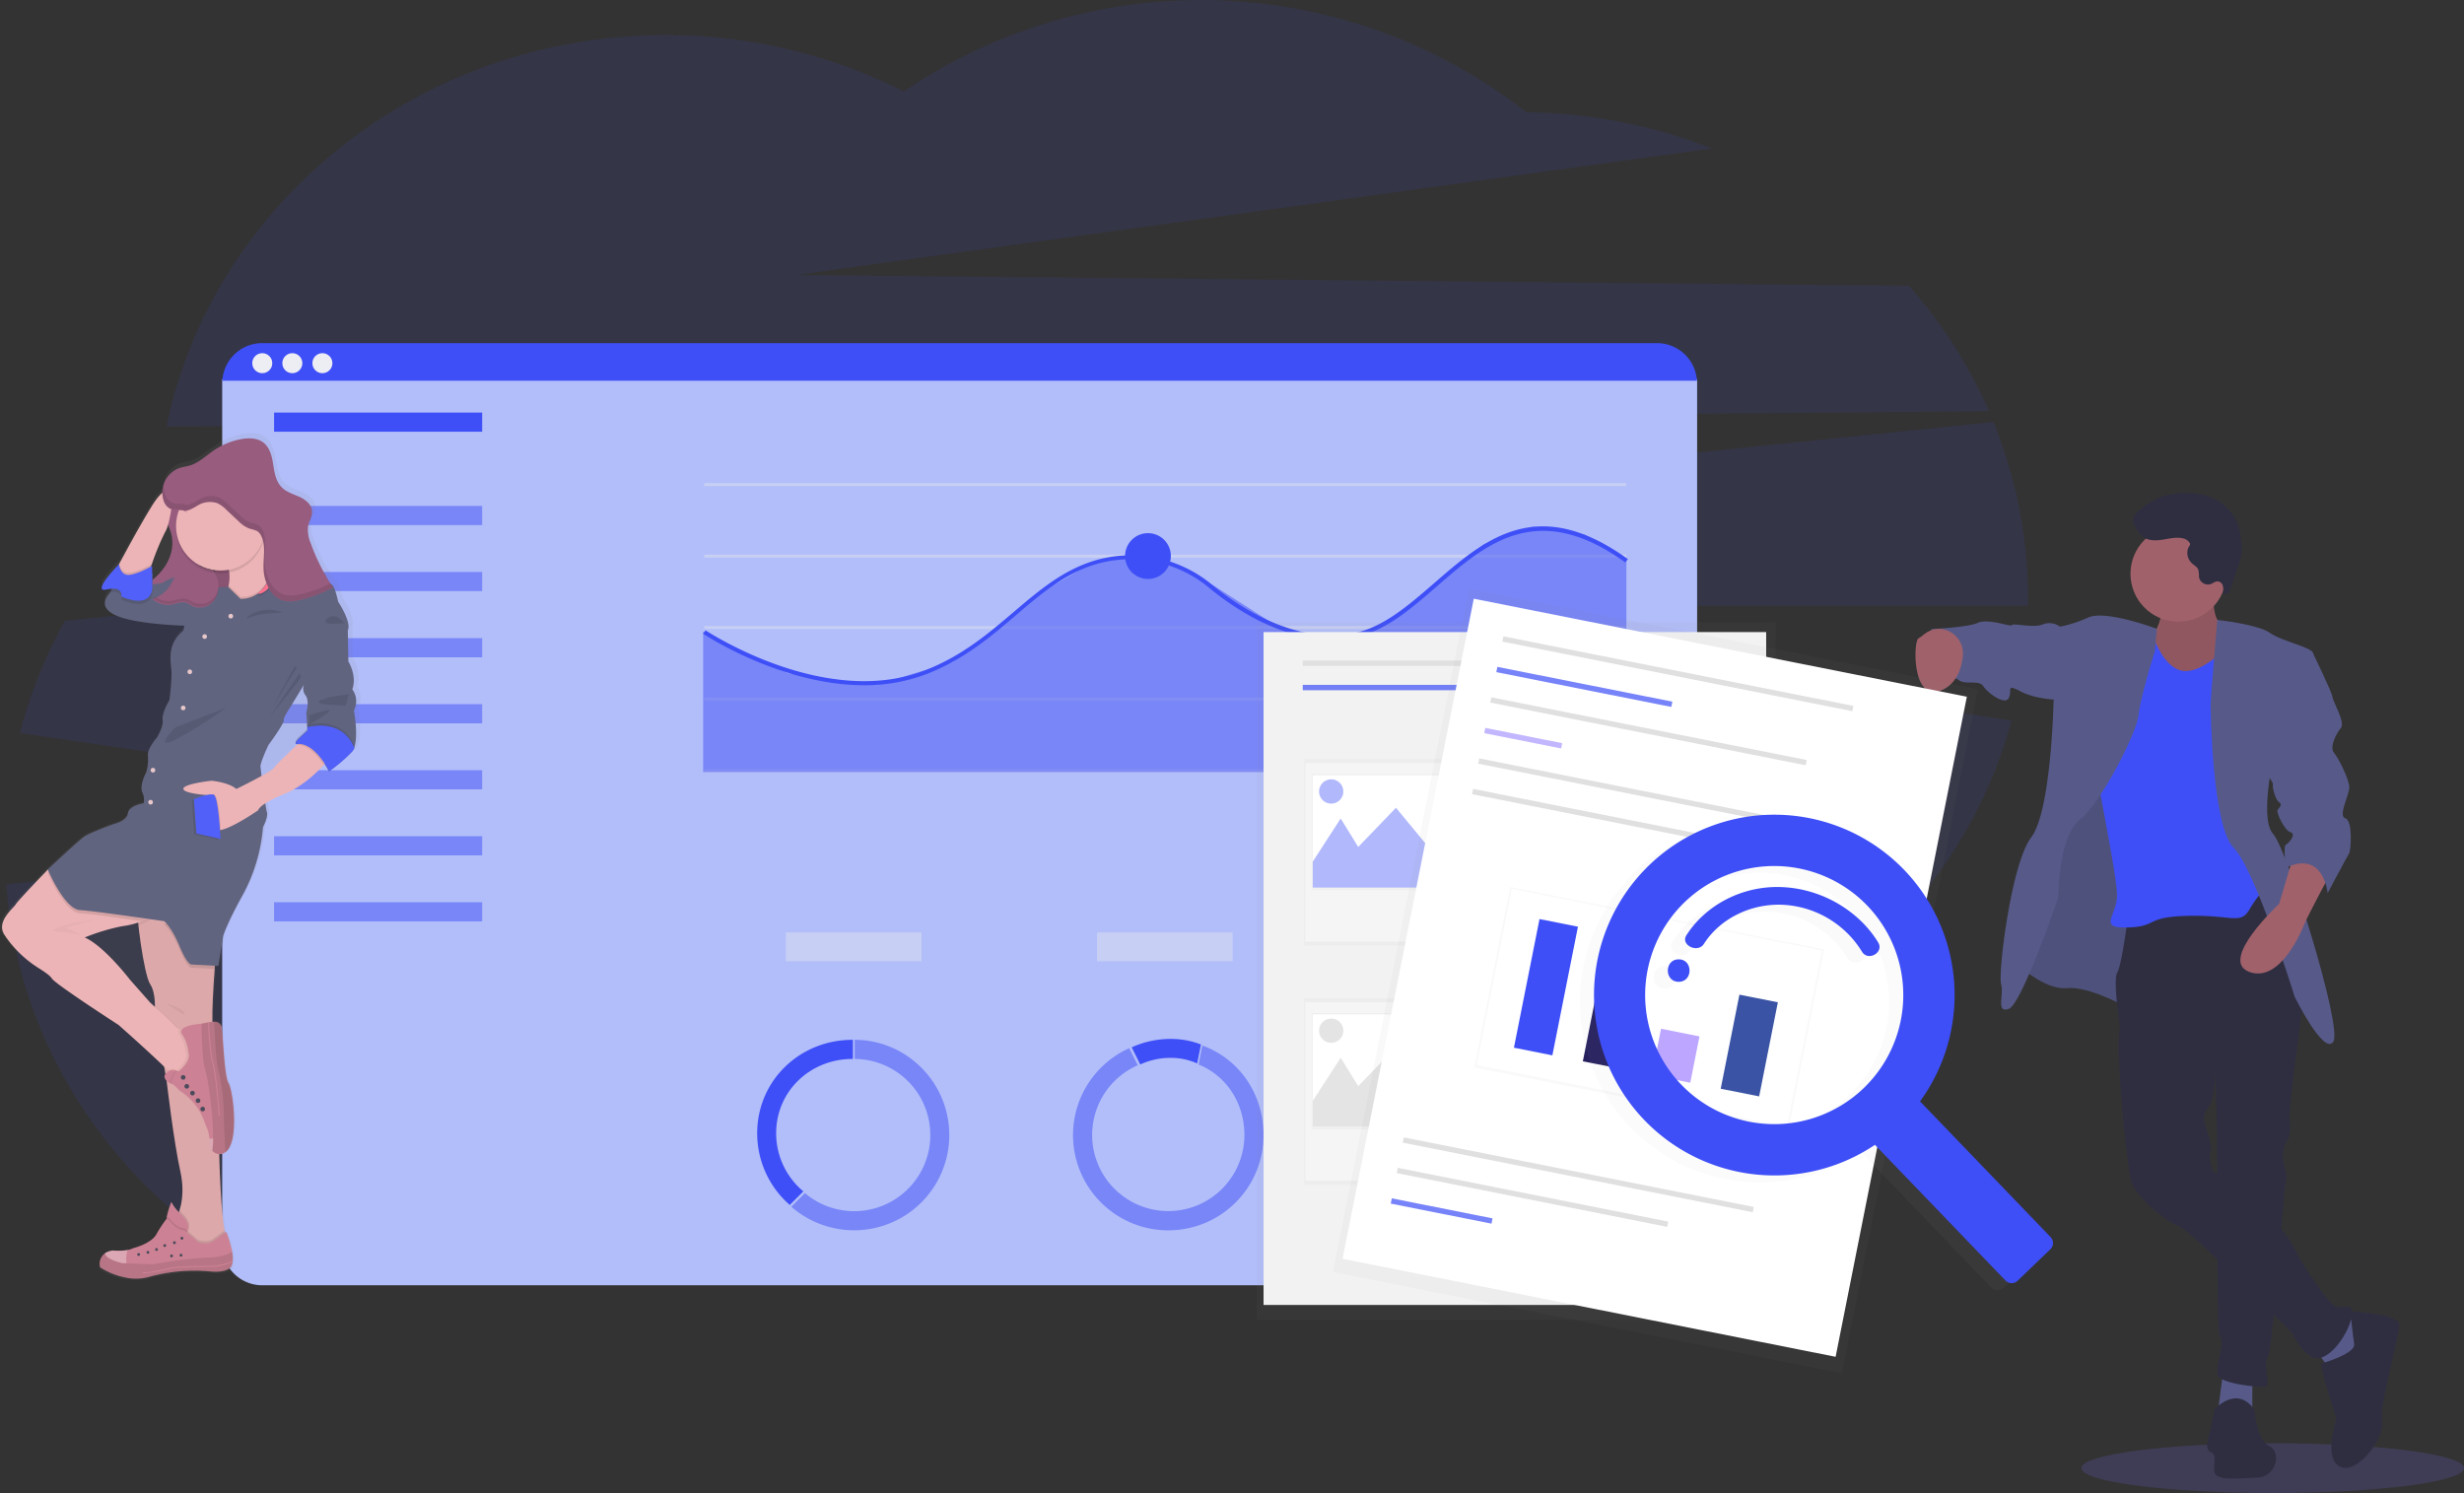 <svg height="452.729" viewBox="0 0 747.086 452.729" width="747.086" xmlns="http://www.w3.org/2000/svg" xmlns:xlink="http://www.w3.org/1999/xlink"><rect x="0" y="0" width="747.086" height="452.729" fill="#333333" stroke="none"/><linearGradient id="a" gradientUnits="objectBoundingBox" x1=".58" x2=".58" y1="-1.374" y2="-.374"><stop offset="0" stop-color="#808080" stop-opacity=".251"/><stop offset=".54" stop-color="#808080" stop-opacity=".122"/><stop offset="1" stop-color="#808080" stop-opacity=".102"/></linearGradient><linearGradient id="b" x1=".588" x2="1.587" xlink:href="#a" y1="-9.089" y2="-9.089"/><linearGradient id="c" x1=".5" x2=".5" xlink:href="#a" y1="-1.765" y2="-.765"/><linearGradient id="d" x1=".5" x2=".5" xlink:href="#a" y1="-5.324" y2="-4.324"/><linearGradient id="e" x1=".5" x2=".5" xlink:href="#a" y1="-8.199" y2="-7.198"/><clipPath id="f"><path d="m0 0h50.454v34.016h-50.454z"/></clipPath><linearGradient id="g" x1=".5" x2=".5" xlink:href="#a" y1="-7.89" y2="-6.89"/><linearGradient id="h" x1=".5" x2=".5" xlink:href="#a" y1="-12.319" y2="-11.318"/><linearGradient id="i" x1="1.271" x2="1.271" xlink:href="#a" y1="-2.119" y2="-1.231"/><linearGradient id="j" x1="1.937" x2="1.937" xlink:href="#a" y1="-7.147" y2="-6.389"/><linearGradient id="k" gradientUnits="objectBoundingBox" x1="1.198" x2="1.198" y1="-3.219" y2="-2.219"><stop offset="0" stop-color="#b3b3b3" stop-opacity=".251"/><stop offset=".54" stop-color="#b3b3b3" stop-opacity=".102"/><stop offset="1" stop-color="#b3b3b3" stop-opacity=".051"/></linearGradient><linearGradient id="l" gradientUnits="objectBoundingBox" x1="15.231" x2="15.231" y1="-59.928" y2="-58.928"><stop offset="0" stop-opacity=".122"/><stop offset=".55" stop-opacity=".09"/><stop offset="1" stop-opacity=".02"/></linearGradient><linearGradient id="m" x1="2.147" x2="2.147" xlink:href="#l" y1="-18.146" y2="-17.148"/><path d="m642.16 124.724a145.328 145.328 0 0 0 -24.3-38.085l-337.39-3.255 277.763-38.355a160.286 160.286 0 0 0 -56.367-11.013 160.147 160.147 0 0 0 -188.741-6.293 159.782 159.782 0 0 0 -72.209-17.089c-74.976-.001-137.416 51.05-151.416 118.756z" fill="#3e4ff7" opacity=".1" transform="translate(-39.058)"/><path d="m379.11 291.57 36.783 5.588 1.248.163.814.108 1.519.217 6.13.922 65.59 9.982 21.429 3.255 95.428 14.539c-12.641 46.711-48.664 84.415-95.428 101.125-2.007.705-4.015 1.411-6.076 2.062a151.486 151.486 0 0 1 -68.791 67.977h-141.434a154.655 154.655 0 0 1 -28.97-18.554c-1.79-1.465-3.581-2.93-5.262-4.449l-1.953-1.79c-.868.76-1.736 1.573-2.6 2.333-2.062 1.79-4.177 3.526-6.347 5.154a158.177 158.177 0 0 1 -27.994 17.306h-138.296a150.429 150.429 0 0 1 -19.31-11.008c-37.108-24.742-62.226-64.726-65.59-110.46l65.482-6.84 18.391-1.9 55.608-5.8 45.68-4.774-64.451-9.44-39.549-5.8-15.679-2.286-61.358-9.06a144.493 144.493 0 0 1 13.671-34.016l47.633-4.937 39.332-4.069 39.549-4.015 67.38-6.944.922-.109 201.11-20.724 9.006-.977 89.949-9.277 89.841-9.277a141.9 141.9 0 0 1 10.525 53.6v2.17z" fill="#3e4ff7" opacity=".1" transform="translate(1.887 -107.875)"/><path d="m928.877 494.2s0 15.3-4.177 16.384" fill="none" stroke="#444053" stroke-miterlimit="10" transform="translate(-421.149 -226.089)"/><path d="m869.5 524.761s16.547 1.41 24.2-7.161" fill="none" stroke="#444053" stroke-miterlimit="10" transform="translate(-395.896 -236.794)"/><path d="m911.782 460.8s-4.015 15.57-15.082 19.748" fill="none" stroke="#444053" stroke-miterlimit="10" transform="translate(-408.34 -210.809)"/><path d="m851.2 495.293s11.718 4.069 21.809-6.293" fill="none" stroke="#444053" stroke-miterlimit="10" transform="translate(-387.524 -223.71)"/><path d="m893.5 436.2s-1.085 13.183-8.3 19.368" fill="none" stroke="#444053" stroke-miterlimit="10" transform="translate(-403.079 -199.555)"/><path d="m852 460.892s9.711.054 11.99-3.092" fill="none" stroke="#444053" stroke-miterlimit="10" transform="translate(-387.89 -209.436)"/><path d="m567.9 212.559v261.927a12.132 12.132 0 0 1 -12.152 12.152h-422.896a12.145 12.145 0 0 1 -12.1-11.013 8.015 8.015 0 0 1 -.054-1.139v-261.927a3.338 3.338 0 0 1 .054-.76h447.089a3.336 3.336 0 0 1 .059.76z" fill="#b2befa" transform="translate(-53.332 -96.895)"/><path d="m555.789 191.8h-422.889a12.067 12.067 0 0 0 -12.1 11.393h447.087a12.122 12.122 0 0 0 -12.098-11.393z" fill="#3e4ff7" transform="translate(-53.377 -87.746)"/><circle cx="79.52" cy="110.131" fill="#ededf4" r="3.038"/><circle cx="88.635" cy="110.131" fill="#ededf4" r="3.038"/><circle cx="97.749" cy="110.131" fill="#ededf4" r="3.038"/><g fill="#3e4ff7"><path d="m83.101 125.104h63.095v5.805h-63.095z"/><path d="m83.101 153.423h63.095v5.805h-63.095z" opacity=".5"/><path d="m83.101 173.442h63.095v5.805h-63.095z" opacity=".5"/><path d="m83.101 193.515h63.095v5.805h-63.095z" opacity=".5"/><path d="m83.101 213.534h63.095v5.805h-63.095z" opacity=".5"/><path d="m83.101 233.553h63.095v5.805h-63.095z" opacity=".5"/><path d="m83.101 253.572h63.095v5.805h-63.095z" opacity=".5"/><path d="m83.101 273.591h63.095v5.805h-63.095z" opacity=".5"/></g><path d="m213.522 146.479h279.558v.922h-279.558z" fill="#dce0ed" opacity=".5"/><path d="m213.522 168.18h279.558v.922h-279.558z" fill="#dce0ed" opacity=".5"/><path d="m213.522 189.826h279.558v.922h-279.558z" fill="#dce0ed" opacity=".5"/><path d="m213.522 211.527h279.558v.922h-279.558z" fill="#dce0ed" opacity=".5"/><path d="m213.522 233.227h279.558v.922h-279.558z" fill="#dce0ed" opacity=".5"/><path d="m669.438 368.833h-279.938v-42.642l25.661 12.641 26.583 3.581 23.328-7 28.1-21.809 14.16-8.192 10.308-2.007 9.928.542 16.276 8.029 22.08 14.105 17.361 2.224 13.78-4.72 29.187-23.925 14.865-5.262 15.624 2.387 12.695 7.324z" fill="#3e4ff7" opacity=".5" transform="translate(-176.304 -134.683)"/><path d="m438.272 342.385c-25.227 0-48.5-15.407-48.772-15.624l.705-1.031c.38.217 36.24 23.979 66.675 12.1 11.122-4.34 19.042-11.067 26.692-17.577 7.975-6.781 15.516-13.237 25.824-16a38.554 38.554 0 0 1 34.504 7.747c8.355 6.89 25.064 17.9 42.642 14.648 9.006-1.682 16.547-8.246 24.576-15.19 15.353-13.346 31.249-27.126 58.754-7.324l-.76 1.031c-26.692-19.205-42.208-5.751-57.181 7.27-8.138 7.053-15.841 13.726-25.118 15.462-18.12 3.418-35.155-7.866-43.673-14.865a37.373 37.373 0 0 0 -33.473-7.649c-10.037 2.713-17.469 9.06-25.335 15.787-7.7 6.564-15.733 13.4-27.017 17.794a51.878 51.878 0 0 1 -19.043 3.421z" fill="#3e4ff7" transform="translate(-176.304 -134.602)"/><circle cx="348.066" cy="168.614" fill="#3e4ff7" r="6.944"/><g fill="#dce0ed" opacity=".5"><path d="m238.261 282.759h41.123v8.734h-41.123z"/><path d="m332.604 282.759h41.123v8.734h-41.123z"/><path d="m426.948 282.759h41.123v8.734h-41.123z"/></g><path d="m425.451 609.519c0-12.749 10.362-22.514 23.111-22.514h.163v-5.8h-.163c-15.95 0-28.862 12.369-28.862 28.319a28.8 28.8 0 0 0 9.874 21.755l4.123-4.123a22.94 22.94 0 0 1 -8.246-17.637z" fill="#3e4ff7" transform="translate(-190.12 -265.89)"/><path d="m458 581.2v5.8a23.084 23.084 0 1 1 -15.082 40.689l-4.123 4.123a28.873 28.873 0 0 0 38.03-43.455 28.538 28.538 0 0 0 -18.825-7.157z" fill="#3e4ff7" opacity=".5" transform="translate(-198.858 -265.89)"/><path d="m804.9 586.5c12.749 0 22.514 10.362 22.514 23.057v.163h5.8v-.163c0-15.9-12.369-28.862-28.319-28.862a28.956 28.956 0 0 0 -21.7 9.874l4.123 4.123a22.791 22.791 0 0 1 17.582-8.192z" fill="#3e4ff7" opacity=".5" transform="translate(-356.415 -265.661)"/><path d="m826.6 619.105h-5.8a23.084 23.084 0 1 1 -40.689-15.082l-4.123-4.123a28.873 28.873 0 0 0 43.455 38.03 28.367 28.367 0 0 0 7.161-18.825z" fill="#3e4ff7" transform="translate(-349.854 -274.445)"/><path d="m635.417 584.4-1.139 5.751c8.463 3.418 13.888 11.718 13.888 21.429a23.084 23.084 0 1 1 -32.334-21.212l-2.6-5.154a28.884 28.884 0 1 0 40.743 26.366c-.004-12.532-7.437-23.165-18.558-27.18z" fill="#3e4ff7" opacity=".5" transform="translate(-270.859 -267.354)"/><path d="m640.827 586.451a19.56 19.56 0 0 1 8.029 1.682l1.144-5.751a25.191 25.191 0 0 0 -9.168-1.682 28.623 28.623 0 0 0 -11.832 2.55l2.6 5.208a21.558 21.558 0 0 1 9.227-2.007z" fill="#3e4ff7" transform="translate(-285.871 -265.661)"/><path d="m104.742 318.866c1.573-4.177-1.194-8.572-1.194-8.572l-.217-9.548c1.194-2.5-2.984-8.789-2.984-8.789s-.977-4.72-1.9-5.154-1.9-2.387-1.9-2.387a1.41 1.41 0 0 0 -.868-1.3 58.942 58.942 0 0 1 -4.015-8.843 10.448 10.448 0 0 1 -.814-5.262 11.785 11.785 0 0 1 .38-1.3l.108-.271.054-.109.054-.109a6.33 6.33 0 0 0 .654-2.822c-.108-2.062-2.007-3.526-3.852-4.394s-3.96-1.41-5.425-2.875c-1.845-1.79-2.279-4.5-2.713-7.053-.434-2.5-1.085-5.262-3.147-6.781-1.845-1.356-4.34-1.356-6.564-.977a22.545 22.545 0 0 0 -8.463 3.364c-2.5 1.628-4.666 3.852-7.541 4.72-1.031.325-2.17.434-3.2.814a7.991 7.991 0 0 0 -4.774 4.774c-.054.109-.054.217-.109.326a1.006 1.006 0 0 0 -.109.38l-.054.325a.923.923 0 0 0 -.054.38c0 .108-.054.217-.054.326s-.054.271-.054.38a.688.688 0 0 1 -.054.326c-.054.109 0 .271 0 .434a17.006 17.006 0 0 0 -3.038 3.8c-3.635 5.751-8.192 14.16-10.2 17.9l-.109.163v-.109s-8.9 8.952-3.689 7.7a9.571 9.571 0 0 1 1.085-.217l-.054.976c-.814 1.031-4.449 4.666 2.279 7.324 5.534 2.224 16.872 2.767 20.616 2.93l-.326 1.573c-5.751 4.72-3.526 10.091-3.635 13.617s-.651 7.7-.651 7.7-2.441 4.015-2.116 6.076-1.79 5.479-1.79 5.479-3.092 3.418-2.767 5.588a14.054 14.054 0 0 1 -.538 5.049s-2.116 3.852-1.194 6.022a4.858 4.858 0 0 1 .434 3.418s-4.557.651-4.883 3.092-4.449 3.309-4.449 3.309-7.27 2.6-9.06 3.852-11.176 9.982-11.176 9.982-9.442 9.658-9.984 10.634-6.076 5.154-3.472 9.114c.109.217.271.38.38.6a33.318 33.318 0 0 0 10.2 9.657c1.79 1.085 3.581 2.333 4.069 3.147 1.139 1.79 20.561 14.214 20.561 14.214s8.517 7.487 14.051 12.695l.434 2.5a2.363 2.363 0 0 0 -.217.38 1.593 1.593 0 0 0 .488 1.465l.054.434s2.224 18.663 4.232 27.343a23.2 23.2 0 0 1 -.38 12.424 11.97 11.97 0 0 1 -2.333-3.092 26.681 26.681 0 0 0 -1.411 4.611 2.641 2.641 0 0 0 -.054.651.2.2 0 0 0 -.163.054l-.76 1.076c-.868 1.194-1.573 2.387-2.333 3.635-1.736 2.821-7.215 4.123-7.215 4.123a4.661 4.661 0 0 1 -1.465.488 16.755 16.755 0 0 1 -4.666.163 5.508 5.508 0 0 0 -1.356.326 3.6 3.6 0 0 0 -1.031.488c-2.387 1.519-1.519 4.394-1.519 4.394l.054.054.054.054.109.054.163.109.109.054.109.054.109.054.163.108.163.054.38.217.163.109.217.108.163.109.271.109.271.108.434.217.271.109.271.109.271.109.271.109.543.217.271.109.38.109.271.109.434.108.217.054.705.163.217.054.543.109h.38l.6.108h.163c.271.054.543.054.76.109h.163l.651.054h1.085l.814-.054h.163l.651-.054.271-.054.6-.109.271-.054a6.736 6.736 0 0 0 .868-.217 53.324 53.324 0 0 1 18.981-1.63c4.883.434 6.076-1.248 6.076-1.248a3.03 3.03 0 0 0 .271-.434.2.2 0 0 0 .054-.163.772.772 0 0 0 .109-.326c0-.054.054-.163.054-.217s.054-.217.054-.326 0-.163.054-.217a.075.075 0 0 0 0-.109.954.954 0 0 1 .054-.326 9.917 9.917 0 0 0 -.217-2.821 29.037 29.037 0 0 0 -1.79-5.968l-.326.271c-.054-.163-.054-.38-.108-.6-1.194-6.4-1.628-21.863-1.682-23.491a2.947 2.947 0 0 0 1.845-.651c.054-.054.109-.054.163-.109 4.123-3.364 2.116-18.771.76-20.887s-1.628-13.129-2.116-16.6c-.217-1.682-1.139-2.17-2.224-2.17h-.488c-.163-3.255.326-10.9.705-16.113 0-.326.054-.651.054-.977l1.031.054 1.573-9.223s.868-3.418 6.293-13.075a51.661 51.661 0 0 0 5.968-20.182s1.682-3.2 1.194-4.611a21.13 21.13 0 0 1 -.488-2.767 33.729 33.729 0 0 1 5.8-2.821c5.8-2.333 10.145-6.727 12.152-8.9l.326-.326a20.074 20.074 0 0 1 1.356 2.333 46.051 46.051 0 0 0 7.161-6.13 3.06 3.06 0 0 0 .6-1.085c1.465-3.635-.054-11.447-.054-11.447 2.115-3.136-.272-6.228-.272-6.228z" fill="url(#a)" transform="translate(3.478 -110.757)"/><path d="m148.466 402.724a16.921 16.921 0 0 1 -3.743 2.387c-.163-1.411-.326-2.5-.326-2.821-.108-1.193 2.5-6.619 2.5-6.619s4.937-6.619 4.828-7.65c-.109-.976 1.9-3.852 1.9-3.852l4.449-7.27a3.275 3.275 0 0 0 .488 3.418c1.356 1.79.217 5.317.217 5.317l.271 4.449v.434c-.163.163-.868.868-2.5 2.279-1.465 1.356-1.194 1.736-1.031 1.845-.326.6.054.705.054.705h.38l-.326.326c-2.767 2.603-6.781 6.346-7.161 7.052z" fill="url(#b)" opacity=".1" transform="translate(-64.171 -172.426)"/><path d="m86.824 271.208c-1.356 1.411.163 3.364-.868 4.883-.6.868-1.9 1.356-2.658 2.17-1.411 1.573-.326 3.581.326 5.317 2.55 6.51-1.248 13.888-9.223 17.9a16.524 16.524 0 0 0 10.959.868c3.581-.976 6.293-3.147 7-5.7.488-1.79.054-3.689.977-5.425 1.411-2.658 5.8-4.286 7.107-6.944 1.031-2.116-.108-4.394-1.356-6.4a50.432 50.432 0 0 0 -5.534-7.161c-1.248-1.356-1.248-1.9-3.255-1.519a9.264 9.264 0 0 0 -3.475 2.011z" fill="#985c7e" transform="translate(-32.15 -123.101)"/><path d="m111.011 303.7a20.766 20.766 0 0 1 -1.3 5.642 30.06 30.06 0 0 1 -2.821 6.673 9.586 9.586 0 0 1 -5.588 4.394 6.859 6.859 0 0 0 5.8 1.682c1.465-.271 2.984-1.031 4.449-.542a12.853 12.853 0 0 1 1.9 1.031 5.408 5.408 0 0 0 6.4-1.573 7.3 7.3 0 0 0 1.139-6.727c-.434-1.356-1.194-2.6-1.628-4.015-.6-2.062-.38-4.34-1.356-6.239-1.465-2.713-5.479-4.34-8.192-5.425-.105 1.464 1.251 3.363 1.197 5.099z" fill="#985c7e" transform="translate(-44.457 -136.605)"/><path d="m104.011 294.445a20.766 20.766 0 0 1 -1.3 5.642 30.058 30.058 0 0 1 -2.821 6.673 9.586 9.586 0 0 1 -5.588 4.394 7.036 7.036 0 0 0 5.8 1.682c1.519-.271 2.984-1.031 4.449-.543a12.861 12.861 0 0 1 1.9 1.031 5.466 5.466 0 0 0 6.4-1.519 7.3 7.3 0 0 0 1.139-6.727c-.434-1.356-1.194-2.6-1.628-4.015-.6-2.061-.38-4.34-1.356-6.239-1.465-2.713-5.479-4.34-8.192-5.425-.051 1.412 1.251 3.256 1.197 5.046z" opacity=".1" transform="translate(-41.254 -132.396)"/><path d="m97.1 516.071s-1.628 19.91-.922 22.569 1.9 38.627 1.9 38.627.488 21 2.116 25.39-11.067 3.147-11.447 3.092-3.581-8.952-3.581-8.952 3.092-5.425 1.139-14.105-4.123-27.126-4.123-27.126l-3.635-21.7s.488-5.1-1.411-7.975-4.34-21.755-3.8-23.383 13.454-5.208 13.454-5.208l5.588 7.27z" fill="#ecb4b6" transform="translate(-31.628 -227.507)"/><path d="m73.526 506.631.054.38c.054.38.054.76.108 1.139.651 6.293 2.224 15.733 3.526 17.686s1.465 4.991 1.465 6.673v.542a4.29 4.29 0 0 1 -.054.76l2.767 16.709.109.705.705 4.34s2.17 18.5 4.123 27.126a23 23 0 0 1 -.217 11.827l-.163.488a9.9 9.9 0 0 1 -.76 1.736s.434 1.248 1.031 2.821c.109.38.271.705.38 1.085l.217.6c.868 2.224 1.736 4.448 1.953 4.448.434.054 13.129 1.3 11.447-3.092a12.851 12.851 0 0 1 -.488-1.953c-1.248-6.727-1.628-23.437-1.628-23.437s-1.194-35.969-1.9-38.627c-.488-1.79.109-11.176.543-17.252.217-3.038.38-5.262.38-5.262l-4.72-11.5-5.588-7.27s-9.277 2.6-12.424 4.34l-.108.054a1.738 1.738 0 0 0 -.922.814 25.154 25.154 0 0 0 .164 4.12z" opacity=".07" transform="translate(-31.656 -227.507)"/><path d="m89.2 560.9s6.13 1.628 5.588 3.418z" opacity=".05" transform="translate(-38.921 -256.603)"/><path d="m95.3 678.879s.651 1.9 1.411 3.906a12.9 12.9 0 0 0 1.519.651s2.387-2.224-.76-5.425c-.488-.543-.922-.977-1.3-1.411a16.451 16.451 0 0 1 -.87 2.279z" opacity=".1" transform="translate(-41.712 -309.534)"/><path d="m89.666 677.713c.217 1.3 3.092 2.767 4.666 3.418.6.271.977.434.977.434a3.337 3.337 0 0 0 .651-1.031c.38-.977.434-2.5-1.411-4.394-.434-.434-.814-.868-1.139-1.194a11.354 11.354 0 0 1 -2.333-3.147 26.1 26.1 0 0 0 -1.411 4.557 5.672 5.672 0 0 0 0 1.357z" fill="#cc8294" transform="translate(-39.115 -307.338)"/><path d="m89.67 681.556c.217 1.3 3.092 2.767 4.666 3.418.868 2.224 1.736 4.448 1.953 4.448.434.054 13.129 1.3 11.447-3.092a12.854 12.854 0 0 1 -.488-1.953c-.76.488-2.224 1.573-3.526 2.5-1.79 1.248-4.5.326-4.5.326l-3.309-2.821-.814-.705a5.946 5.946 0 0 1 -1.411-.325 6.841 6.841 0 0 1 -2.821-2.279c-.6-.651-.977-.868-1.139-.868a3.807 3.807 0 0 0 -.058 1.351z" opacity=".1" transform="translate(-39.12 -311.181)"/><path d="m52.377 696.032a22.387 22.387 0 0 0 7.758 3.092 15.013 15.013 0 0 0 7.107-.217 51.533 51.533 0 0 1 18.658-1.627c4.774.434 6.022-1.248 6.022-1.248.814-1.085.76-2.984.434-4.883a32.131 32.131 0 0 0 -1.736-5.913s-2.17 1.519-3.96 2.821-4.5.326-4.5.326l-4.123-3.526a6.372 6.372 0 0 1 -4.286-2.6c-1.139-1.248-1.356-.814-1.356-.814l-.76 1.031a41.1 41.1 0 0 0 -2.279 3.635c-1.682 2.821-7.053 4.123-7.053 4.123a4.247 4.247 0 0 1 -1.465.488 16.061 16.061 0 0 1 -4.557.163 6.647 6.647 0 0 0 -2.279.76 3.93 3.93 0 0 0 -1.625 4.389z" fill="#cc8294" transform="translate(-22.008 -311.714)"/><circle cx="55.162" cy="375.475" fill="#4b4b5b" r=".434"/><circle cx="49.953" cy="377.699" fill="#4b4b5b" r=".434"/><circle cx="52.015" cy="380.846" fill="#4b4b5b" r=".434"/><circle cx="44.854" cy="379.761" fill="#4b4b5b" r=".434"/><circle cx="52.883" cy="376.831" fill="#4b4b5b" r=".434"/><circle cx="54.89" cy="380.629" fill="#4b4b5b" r=".434"/><circle cx="47.458" cy="378.893" fill="#4b4b5b" r=".434"/><circle cx="42.033" cy="380.412" fill="#4b4b5b" r=".434"/><path d="m52.374 704.374s7.27 4.991 14.865 2.93a51.539 51.539 0 0 1 18.661-1.628c4.774.434 6.022-1.248 6.022-1.248a4.148 4.148 0 0 0 .6-1.736.923.923 0 0 1 .054-.38 9.036 9.036 0 0 0 -.217-2.713c-.977.76-3.038 1.628-7.27 1.79a128.522 128.522 0 0 0 -16.764 2.062l-9.223-.38s-5.154-1.139-5.154-3.038c-2.442 1.467-1.574 4.341-1.574 4.341z" opacity=".1" transform="translate(-22.005 -320.056)"/><path d="m76.3 708.452c.163 0 .326.054.488.054a53.552 53.552 0 0 0 7.921-1.411 8.508 8.508 0 0 1 2.007-.271c2.17-.109 7.487-.38 10.471-.326h.054a16.007 16.007 0 0 0 6.293-1.519.923.923 0 0 1 .054-.38 15.468 15.468 0 0 1 -6.4 1.573c-2.984 0-8.355.217-10.471.326-.705.054-1.411.163-2.062.271-2.062.488-7.053 1.628-8.246 1.356z" fill="#cc8294" transform="translate(-33.019 -322.344)"/><path d="m83.154 562.8a4.289 4.289 0 0 1 -.054.759l2.767 16.709 1.411 1.356a34.158 34.158 0 0 1 3.852 4.069c1.628 2.55 7.378 1.193 7.27.977s-2.5-12.153-2.5-12.153l-1.9-4.83a3.008 3.008 0 0 1 -3.852-.814c-1.194-1.3-3.906-3.8-5.751-5.479l-1.297-1.194a2.663 2.663 0 0 1 .054.6z" opacity=".03" transform="translate(-36.13 -257.198)"/><path d="m73.541 510.345.054.325c.054.38.054.76.108 1.139.38-.163.814-.325 1.194-.488a5.028 5.028 0 0 0 .543-.271 27.046 27.046 0 0 0 5.045-3.147l-4.72-2.007-1.411-.6a1.738 1.738 0 0 0 -.922.814 19.326 19.326 0 0 0 .109 4.235z" opacity=".05" transform="translate(-31.671 -231.167)"/><path d="m-1.664 505.51c.109.217.271.38.38.6a34.558 34.558 0 0 0 10.037 9.6c1.736 1.085 3.472 2.279 4.015 3.147 1.139 1.789 20.232 14.104 20.232 14.104s8.9 7.867 14.268 13.075l.705.651.326.326 1.085 1.085c.488.488.868.922 1.194 1.248.108.108.217.271.326.38a1.649 1.649 0 0 1 .271.38c1.628 2.55 7.378 1.248 7.27.976s-2.5-12.152-2.5-12.152l-1.9-4.828a2.881 2.881 0 0 1 -2.5.163 3.669 3.669 0 0 1 -1.411-.977c-1.194-1.3-3.906-3.8-5.751-5.479-1.085-.976-1.845-1.682-1.845-1.682l-6.13-6.944s-7.812-10.2-13.671-12.749a62.127 62.127 0 0 1 11.339-3.418 24.789 24.789 0 0 0 5.262-1.248c.163-.109.38-.163.543-.271a27.044 27.044 0 0 0 5.045-3.147l-4.72-2.062-24.835-10.688c-.163 0-1.573.108-2.658.163l-1.139.054s-9.274 9.602-9.765 10.583-6.022 5.15-3.473 9.11z" fill="#ecb4b6" transform="translate(2.953 -222.154)"/><path d="m38.6 514s-10.688 1.3-12.8 3.526c0 0 9.386.651 9.765 1.9 0 0-5.371-3.635-6.836-2.713z" opacity=".03" transform="translate(-9.916 -235.147)"/><path d="m90.3 597.813.326.325 1.085 1.085c.488.488.868.922 1.194 1.248l1.411-1.79a7.678 7.678 0 0 0 -1.573-.977 2.758 2.758 0 0 0 -2.441.109z" opacity=".05" transform="translate(-39.424 -273.334)"/><path d="m90.1 602.043 1.139.488 1.085-1.411 1.411-1.844a7.67 7.67 0 0 0 -1.573-.977 2.828 2.828 0 0 0 -2.387.054 3.639 3.639 0 0 0 -1.3 1.41s-.375 1.249 1.625 2.28z" fill="#cc8294" transform="translate(-38.577 -273.604)"/><path d="m91.2 591.23.217.217 1.139.488 1.085-1.41c.108.163.217.271.271.38 1.628 2.55 7.378 1.248 7.27.977s-2.5-12.152-2.5-12.152l-1.9-4.828a2.881 2.881 0 0 1 -2.5.163c-.434.434-.488.977 0 1.736a11.374 11.374 0 0 1 1.845 5.425c.76 2.007-1.519 4.5-2.767 5.534a3.075 3.075 0 0 1 -.705.434 1.5 1.5 0 0 0 -.6.705 17.147 17.147 0 0 0 -.855 2.331z" opacity=".05" transform="translate(-39.836 -263.008)"/><path d="m92.3 589.488 2.5 2.5a18.431 18.431 0 0 1 7.487 9.331c.271.76.543 1.465.868 2.17a9.824 9.824 0 0 1 .651 3.038c.054.651.109 1.248.109 1.79a2.809 2.809 0 0 0 .76 1.9l.054.054a2.942 2.942 0 0 0 4.015.326c.054-.054.109-.054.163-.109 4.069-3.364 2.062-18.608.76-20.724s-1.573-13.02-2.062-16.492a2.136 2.136 0 0 0 -2.224-2.17 25.6 25.6 0 0 0 -3.852.6h-.217c-2.55.217-7.378.977-5.7 3.309a11.374 11.374 0 0 1 1.845 5.425c.922 2.5-2.658 5.7-3.472 5.968s-1.685 3.084-1.685 3.084z" fill="#cc8294" transform="translate(-40.339 -261.266)"/><circle cx="55.541" cy="326.703" fill="#4b4b5b" r=".705"/><circle cx="56.626" cy="329.415" fill="#4b4b5b" r=".705"/><circle cx="60.044" cy="333.755" fill="#4b4b5b" r=".705"/><circle cx="58.362" cy="331.477" fill="#4b4b5b" r=".705"/><circle cx="61.455" cy="336.305" fill="#4b4b5b" r=".705"/><path d="m112.4 599.75s.6 7.053 0 10.362a2.9 2.9 0 0 0 4.015.38c.054-.054.109-.054.163-.109 4.069-3.364 2.062-18.608.76-20.724s-1.573-13.02-2.062-16.492a2.136 2.136 0 0 0 -2.224-2.17 25.62 25.62 0 0 0 -3.852.6c0 3.472.217 11.393 1.085 14.051 1.139 3.414 2.115 14.102 2.115 14.102z" opacity=".1" transform="translate(-48.071 -261.22)"/><path d="m117.439 585.422a64.545 64.545 0 0 1 1.79 13.943c-.054 2.875.271 8.463.434 11.23.054-.054.108-.054.163-.109 4.069-3.364 2.062-18.608.76-20.724s-1.573-13.02-2.062-16.492a2.136 2.136 0 0 0 -2.224-2.17c.108 3.526.543 12.207 1.139 14.322z" opacity=".1" transform="translate(-51.319 -261.269)"/><path d="m113.026 571.5c.163 2.767.6 10.2 1.356 12.315.922 2.658 1.9 15.353 1.953 15.9h-.325c0-.109-1.031-13.237-1.953-15.841-.76-2.17-1.194-9.548-1.356-12.369z" fill="#cc8294" transform="translate(-49.672 -261.452)"/><path d="m84.293 318.9a58.257 58.257 0 0 0 -8.246 2.062c-2.984 1.139-3.418 1.682-3.418 1.682l-3.092.488v-3.309s-11.122.814-12.207.38a.053.053 0 0 1 -.054-.054c-.543-.543.326 4.286-.488 5.317s-4.34 4.611 2.224 7.27 21.484 2.93 21.484 2.93l4.232-8.355z" fill="#61647f" transform="translate(-23.326 -145.892)"/><path d="m129.718 323.5-11.718-2.491a29.406 29.406 0 0 0 3.418-8.951 12.031 12.031 0 0 0 -.814-7.541c-3.364-6.836 9.114-10.416 9.114-10.416s4.557 7.053 8.68 10.633a6.677 6.677 0 0 0 3.8 2.007c4.393-.055-12.48 16.759-12.48 16.759z" fill="#ecb4b6" transform="translate(-52.097 -134.546)"/><path d="m23.2 486.794s5.1 12.044 9.765 12.315c2.821.108 11.5 1.356 17.957 2.279l.6.108a27.044 27.044 0 0 0 5.045-3.147l-4.72-2.062-24.847-10.687c-.163 0-1.573.108-2.658.163z" opacity=".1" transform="translate(-8.727 -222.154)"/><path d="m82.676 502.725c4.449.651-1.194 5.1-1.194 5.1s2.17 1.628 4.666 7.6 3.689 5.534 3.689 5.534l6.944.38c.217-3.038.38-5.262.38-5.262l-4.72-11.5-5.588-7.27s-9.277 2.6-12.424 4.34l-.108.054a1.738 1.738 0 0 0 -.922.814c-.108.427 9.114-1.96 9.277.21z" opacity=".1" transform="translate(-31.692 -227.507)"/><path d="m129.718 332.425-11.718-2.495a29.405 29.405 0 0 0 3.418-8.952l3.689 3.526a9.268 9.268 0 0 0 5.045-1.465 6.666 6.666 0 0 0 1.682-1.573c2.6-3.255 5.751-7.487 5.751-7.487s.38-.163.868-.38a6.677 6.677 0 0 0 3.8 2.007c4.338.001-12.535 16.819-12.535 16.819z" opacity=".1" transform="translate(-52.097 -143.467)"/><path d="m23.2 407.187s5.1 12.044 9.765 12.315 25.552 3.364 25.552 3.364 2.17 1.628 4.666 7.6 3.689 5.534 3.689 5.534l8.029.434 1.519-9.114s.868-3.364 6.185-12.912a51.727 51.727 0 0 0 5.859-20.019s1.628-3.147 1.194-4.557-1.845-12.586-1.953-13.834c-.109-1.194 2.387-6.51 2.387-6.51s4.774-6.51 4.666-7.487 1.845-3.8 1.845-3.8l4.34-7.161a3.283 3.283 0 0 0 .434 3.364c1.3 1.736.217 5.208.217 5.208l.271 4.394.054 1.031s-.651.651-2.441 2.279-.922 1.845-.922 1.845c5.534-.76 9.874 8.246 9.874 8.246a45.688 45.688 0 0 0 7.053-6.076 3.928 3.928 0 0 0 .6-1.031c1.411-3.635-.054-11.339-.054-11.339a6.019 6.019 0 0 0 -.488-6.4c1.519-4.123-1.194-8.463-1.194-8.463l-.163-9.44c1.194-2.5-2.93-8.68-2.93-8.68s-.977-4.666-1.845-5.1-1.845-2.387-1.845-2.387c.108-2.17-5.642-2.387-6.185-2.5a11.515 11.515 0 0 1 -1.953-1.139 18.27 18.27 0 0 0 -1.736-1.031c-.977-.434-3.581.759-3.581.759s-3.147 4.232-5.751 7.487a8.157 8.157 0 0 1 -6.727 3.038l-3.743-3.635-11.067.651-2.5 12.641c-5.642 4.666-3.472 9.982-3.581 13.509-.109 3.472-.651 7.6-.651 7.6s-2.387 3.906-2.062 5.968-1.736 5.425-1.736 5.425-3.038 3.364-2.713 5.534a13.67 13.67 0 0 1 -.543 4.991s-2.062 3.8-1.194 5.968a5.108 5.108 0 0 1 .434 3.364s-4.449.651-4.774 3.038-4.34 3.255-4.34 3.255-7.161 2.6-8.9 3.8-11.061 9.973-11.061 9.973z" fill="#61647f" transform="translate(-8.727 -143.524)"/><path d="m183.753 388s-8.138.976-9.114 2.17 8.138 1.3 8.138 1.3z" opacity=".1" transform="translate(-77.974 -177.504)"/><path d="m169.3 398.56s5.968-2.116 6.13-1.465-6.13 4.232-6.13 4.232z" opacity=".1" transform="translate(-75.565 -181.608)"/><path d="m156.6 377.5c-1.031 1.627-9.6 12.152-9.6 12.152l9.223-13.454z" opacity=".1" transform="translate(-65.364 -172.106)"/><path d="m156.041 372.8c-.651.868-7.541 12.152-7.541 12.152l6.944-12.749z" opacity=".1" transform="translate(-66.05 -170.276)"/><path d="m184.117 346.485s-2.658-3.743-5.262-1.356 5.262 1.356 5.262 1.356z" opacity=".1" transform="translate(-79.695 -157.527)"/><path d="m145.418 341.672s-6.781 0-10.091 1.519 2.873-4.557 10.091-1.519z" opacity=".1" transform="translate(-59.604 -155.915)"/><path d="m140.3 324.639h1.031s2.333-.868 2.93-2.658 5.317-.163 5.317-.163.705.488.109-.326 2.062-3.472 3.255-5.208a1.091 1.091 0 0 0 .217-.434 18.288 18.288 0 0 0 -1.736-1.031c-.977-.434-3.581.759-3.581.759s-3.147 4.232-5.751 7.487a12 12 0 0 1 -1.791 1.574z" opacity=".1" transform="translate(-62.298 -143.982)"/><path d="m140.3 323.439h1.031s2.333-.868 2.93-2.658 5.317-.163 5.317-.163.705.543.109-.326c-.6-.814 2.062-3.472 3.255-5.208a1.091 1.091 0 0 0 .217-.434 18.276 18.276 0 0 0 -1.736-1.031c-.977-.434-3.581.759-3.581.759s-3.147 4.232-5.751 7.487a12 12 0 0 1 -1.791 1.574z" fill="#ff718d" transform="translate(-62.298 -143.433)"/><circle cx="69.972" cy="186.842" fill="#e7c7ca" r=".705"/><circle cx="57.548" cy="203.714" fill="#e7c7ca" r=".705"/><circle cx="62.051" cy="193.027" fill="#e7c7ca" r=".705"/><circle cx="55.541" cy="214.673" fill="#e7c7ca" r=".705"/><circle cx="46.373" cy="233.553" fill="#e7c7ca" r=".705"/><circle cx="45.667" cy="243.264" fill="#e7c7ca" r=".705"/><path d="m61.3 298.244 1.465 4.72 4.611-.326 4.123-4.394s.271-.814.705-1.953a75.113 75.113 0 0 1 4.069-9.82c1.519-2.279 2.5-11.773 2.5-11.773s-1.682-3.8-6.456 3.8c-3.581 5.751-8.029 14.051-10.037 17.74-.6 1.247-.98 2.006-.98 2.006z" fill="#ecb4b6" transform="translate(-26.157 -125.236)"/><path d="m99 427.679c0 1.194 4.883 1.736 7.161 1.9.705.054 1.194.109 1.194.109-.543 1.193 2.333 10.579 2.333 10.579a2.747 2.747 0 0 0 .705-.108c3.8-.76 11.284-5.968 11.284-5.968s.163-1.79 7.921-4.937c5.7-2.333 9.982-6.673 11.99-8.843.38-.434.814-.868 1.248-1.3l-6.891-7.111s-1.085 1.031-2.6 2.441c-2.658 2.55-6.564 6.239-6.944 6.944-.6 1.085-11.339 6.347-11.339 6.347-2.387-2.062-7.541-2.5-7.541-2.5s-8.521.928-8.521 2.447z" fill="#ecb4b6" transform="translate(-43.404 -188.484)"/><path d="m107.075 395.7c-.326.651-15.082 10.416-17.577 10.579s2.333-4.666 2.5-4.72c.158 0 15.077-5.859 15.077-5.859z" opacity=".1" transform="translate(-38.73 -181.027)"/><path d="m55.2 699.622a5.67 5.67 0 0 1 2.279-.76 16.061 16.061 0 0 0 4.557-.163 10.022 10.022 0 0 0 -.326 4.015l-1.41-.054c.054 0-5.1-1.139-5.1-3.038z" fill="#fff" opacity=".3" transform="translate(-23.367 -319.644)"/><path d="m113.5 636.309c.054.651.108 1.248.108 1.79a2.81 2.81 0 0 0 .76 1.9l.054.054a23.264 23.264 0 0 0 .217-3.852 2.033 2.033 0 0 1 -1.139.108z" fill="#fff" opacity=".3" transform="translate(-50.038 -291.052)"/><path d="m162.3 414.341c3.526-.217 6.564 3.472 8.192 5.968.38-.434.814-.868 1.248-1.3l-6.84-7.109s-1.135 1.085-2.6 2.441z" opacity=".1" transform="translate(-72.363 -188.438)"/><path d="m162.117 409.976c5.534-.76 9.874 8.246 9.874 8.246a45.686 45.686 0 0 0 7.053-6.076 3.928 3.928 0 0 0 .6-1.031c-1.3-3.092-4.828-8.3-14.268-6.293l.054 1.031s-.651.651-2.441 2.279c-1.74 1.627-.872 1.844-.872 1.844z" opacity=".1" transform="translate(-72.18 -184.995)"/><path d="m162.1 411.191c5.534-.759 9.874 8.246 9.874 8.246a45.69 45.69 0 0 0 7.053-6.076 3.931 3.931 0 0 0 .6-1.031c-1.3-3.092-4.828-8.246-14.268-6.293l.054 1.031s-.651.651-2.441 2.279-.872 1.844-.872 1.844z" fill="#3e4ff7" transform="translate(-72.163 -185.559)"/><path d="m162.1 411.191c5.534-.759 9.874 8.246 9.874 8.246a45.69 45.69 0 0 0 7.053-6.076 3.931 3.931 0 0 0 .6-1.031c-1.3-3.092-4.828-8.246-14.268-6.293l.054 1.031s-.651.651-2.441 2.279-.872 1.844-.872 1.844z" fill="#fff" opacity=".1" transform="translate(-72.163 -185.559)"/><path d="m61.3 317.253 1.465 4.72 4.611-.326 4.123-4.394s.271-.814.705-1.953c-.6.326-4.557 2.55-7 2.658-1.9.109-2.6-1.736-2.875-2.658-.649 1.193-1.029 1.953-1.029 1.953z" opacity=".1" transform="translate(-26.157 -144.245)"/><path d="m58.417 319.75.326-.326c1.085-1.248 2.062-2.224 2.062-2.224a5.157 5.157 0 0 0 .922 2.333 2.474 2.474 0 0 0 2.062.922 13.491 13.491 0 0 0 4.069-1.194 26.622 26.622 0 0 0 3.038-1.519v1.3l.054 1.3v2.984s1.139 7.921-9.386 3.689c0 0 .651-2.93-3.364-2.333z" opacity=".1" transform="translate(-24.739 -145.114)"/><path d="m68.624 315.942.054 2.6v2.984s1.139 7.921-9.386 3.689c0 0 .76-3.364-4.34-2.17s3.635-7.65 3.635-7.65.38 3.364 2.984 3.255c2.604-.158 7.053-2.708 7.053-2.708z" fill="#3e4ff7" transform="translate(-22.522 -144.291)"/><path d="m68.624 315.942.054 2.6v2.984s1.139 7.921-9.386 3.689c0 0 .76-3.364-4.34-2.17s3.635-7.65 3.635-7.65.38 3.364 2.984 3.255c2.604-.158 7.053-2.708 7.053-2.708z" fill="#fff" opacity=".1" transform="translate(-22.522 -144.291)"/><path d="m111.783 458.12c-.109-.163-.543-13.129-2.224-13.454s-5.859 1.411-5.859 1.411l.76 10.362z" opacity=".1" transform="translate(-45.555 -203.409)"/><path d="m113.348 444.309c-.543 1.194 2.333 10.579 2.333 10.579a2.75 2.75 0 0 0 .705-.108c-.271-3.852-.814-10.525-2.062-10.8a6.1 6.1 0 0 0 -2.224.217c.76.058 1.248.112 1.248.112z" opacity=".1" transform="translate(-49.397 -203.107)"/><path d="m112.983 457.52c-.108-.163-.543-13.129-2.224-13.454s-5.859 1.411-5.859 1.411l.76 10.416z" fill="#3e4ff7" transform="translate(-46.104 -203.135)"/><path d="m112.883 457.52c-.109-.163-.543-13.129-2.224-13.454s-5.859 1.411-5.859 1.411l.76 10.416z" fill="#fff" opacity=".1" transform="translate(-46.058 -203.135)"/><path d="m87.288 318.137a27.708 27.708 0 0 0 2.821-6.673 34.289 34.289 0 0 0 .977-3.363 13.585 13.585 0 0 0 9.223 5.751c.38.868.76 1.682 1.085 2.6a7.3 7.3 0 0 1 -1.139 6.727 5.486 5.486 0 0 1 -6.4 1.573 12.859 12.859 0 0 0 -1.9-1.031c-1.465-.434-2.93.271-4.449.543a7.036 7.036 0 0 1 -5.8-1.682 9.719 9.719 0 0 0 5.582-4.445z" fill="#985c7e" transform="translate(-35.49 -140.951)"/><circle cx="66.88" cy="160.368" opacity=".1" r="13.509"/><circle cx="66.88" cy="159.5" fill="#ecb4b6" r="13.509"/><path d="m94.893 267.416c-1.573-1.085-3.906-.217-5.588-1.194a4.041 4.041 0 0 1 -1.682-2.222 7.932 7.932 0 0 1 4.774-9.982c1.031-.326 2.116-.488 3.147-.76 2.821-.868 4.991-3.038 7.378-4.666a22.052 22.052 0 0 1 8.355-3.364c2.224-.38 4.666-.325 6.456.977 2.062 1.519 2.713 4.232 3.092 6.727s.814 5.208 2.658 7c1.411 1.411 3.472 2.007 5.317 2.821 1.845.868 3.689 2.333 3.8 4.34.109 1.573-.922 2.984-1.194 4.557a10.243 10.243 0 0 0 .814 5.208 61.6 61.6 0 0 0 6.727 13.346 37.284 37.284 0 0 1 -10.688 3.96 9.069 9.069 0 0 1 -4.666 0 7.661 7.661 0 0 1 -4.232-4.015 12.54 12.54 0 0 1 -1.411-5.045c-.271-3.526.814-7.27-.705-10.416a3.71 3.71 0 0 0 -1.3-1.573 15.86 15.86 0 0 0 -2.279-.705 9.993 9.993 0 0 1 -3.364-2.279l-3.581-3.364a10.231 10.231 0 0 0 -2.767-2.062 7.04 7.04 0 0 0 -5.968.651c-1.573.868-3.418 2.224-5.045 1.356" fill="#985c7e" transform="translate(-37.995 -112.094)"/><g opacity=".1" transform="translate(49.22 146.479)"><path d="m98.577 285.471-.977-.271a2.211 2.211 0 0 0 .977.271z" transform="translate(-91.984 -276.954)"/><path d="m99.4 285.7 1.085.325c-.217-.108-.38-.217-.6-.325z" transform="translate(-92.808 -277.182)"/><path d="m128.67 303.8a9.069 9.069 0 0 1 -4.666 0 7.661 7.661 0 0 1 -4.232-4.015 12.541 12.541 0 0 1 -1.411-5.045c-.271-3.526.814-7.27-.705-10.416a3.711 3.711 0 0 0 -1.3-1.573 11.084 11.084 0 0 0 -2.279-.705 9.991 9.991 0 0 1 -3.364-2.279l-3.581-3.364a11.491 11.491 0 0 0 -2.767-2.062 7.04 7.04 0 0 0 -5.968.651 10.073 10.073 0 0 1 -3.581 1.628 1.293 1.293 0 0 1 .6.326l-1.085-.326a2.211 2.211 0 0 1 -.977-.271l.977.271h.488c-1.519-.6-3.526 0-4.991-.868a4.041 4.041 0 0 1 -1.682-2.224 7.111 7.111 0 0 1 -.38-3.526 7.335 7.335 0 0 0 -.054 5.262 4.04 4.04 0 0 0 1.682 2.224c1.465.814 3.418.271 4.991.868a9.668 9.668 0 0 0 3.581-1.628 6.854 6.854 0 0 1 5.968-.651 8.593 8.593 0 0 1 2.767 2.062l3.581 3.364a9.261 9.261 0 0 0 3.364 2.279 8.53 8.53 0 0 1 2.279.705 3.36 3.36 0 0 1 1.3 1.573c1.573 3.147.434 6.89.705 10.416a12.788 12.788 0 0 0 1.411 5.045 7.848 7.848 0 0 0 4.232 4.015 9.7 9.7 0 0 0 4.666 0 36.3 36.3 0 0 0 10.688-3.96c-.217-.38-.488-.76-.705-1.139a33.971 33.971 0 0 1 -9.552 3.363z" transform="translate(-87.248 -270)"/><path d="m170.114 286.6a18.688 18.688 0 0 0 -.759 2.279 1.671 1.671 0 0 0 -.054.542 12.9 12.9 0 0 0 .813-2.821z" transform="translate(-124.786 -277.594)"/></g><path d="m100.554 330.515a5.389 5.389 0 0 1 -6.4 1.519 21.171 21.171 0 0 0 -1.9-1.031c-1.465-.434-2.93.271-4.449.543a7.049 7.049 0 0 1 -4.991-1.085 4.771 4.771 0 0 1 -.814.271 7.036 7.036 0 0 0 5.8 1.682c1.519-.271 2.984-1.031 4.449-.543a12.85 12.85 0 0 1 1.9 1.031 5.408 5.408 0 0 0 6.4-1.573 6.751 6.751 0 0 0 1.465-4.828 6.834 6.834 0 0 1 -1.46 4.014z" opacity=".1" transform="translate(-35.627 -149.369)"/><ellipse cx="689.091" cy="445.188" fill="#3f3d56" rx="57.995" ry="7.541"/><path d="m1216.3 323.078s-1.627 12.152 2.55 13.563c4.231 1.411 3.038 12.152 3.038 12.152l-12.641 9.6-11.23.922-2.821-14.539 1.628-3.743s6.347-7.487 1.9-15.245c-4.446-7.647 17.576-2.71 17.576-2.71z" fill="#a0616a" transform="translate(-544.898 -147.086)"/><path d="m1216.3 324.34s-1.627 12.152 2.55 13.563c4.231 1.411 3.038 12.152 3.038 12.152l-12.641 9.6-11.23.922-2.821-14.539 1.628-3.743s6.347-7.487 1.9-15.245 17.576-2.71 17.576-2.71z" opacity=".1" transform="translate(-544.898 -147.643)"/><path d="m1171.784 446.269-14.757 34.667s-11.5-6.564-18.283-5.859-15.245-7.487-15.245-7.487l8.409-40.743 15.679-43.347 21.755 13.834z" fill="#575a89" transform="translate(-512.097 -175.446)"/><path d="m1171.784 446.269-14.757 34.667s-11.5-6.564-18.283-5.859-15.245-7.487-15.245-7.487l8.409-40.743 15.679-43.347 21.755 13.834z" opacity=".1" transform="translate(-512.097 -175.446)"/><path d="m1246.379 769.1v11.23h-10.579l1.682-13.129z" fill="#575a89" transform="translate(-563.472 -350.982)"/><path d="m1297.885 734.9 7.7 4.666-5.642 12.858-5.8-.705-5.643-7.919z" fill="#575a89" transform="translate(-587.582 -336.206)"/><path d="m1222.439 493.1 13.834 32.551s-4.937 36.077-4.666 39.115.488 4.232-.705 6.781a9.562 9.562 0 0 0 -.922 7.27c.705 3.038.922 4.232.488 5.371-.488 1.193-3.744 49.423-5.371 52.678s.922 8.68-.705 9.114-13.834-.705-14.539-3.526 2.333-9.6.705-11.718.217-77.959-2.116-83.113-28.1-9.82-28.1-9.82-2.333-14.973-.922-17.306 3.255-17.089 3.255-17.089z" fill="#2f2e41" transform="translate(-537.471 -225.586)"/><path d="m1232.255 785.013s6.564-7.7 12.152 0c0 0 .488 9.114 4.448 11.013s2.116 9.386-3.526 9.6-12.858 1.194-13.129-1.9c-.217-3.038.922-4.937-1.193-5.859s0-6.347 0-6.347z" fill="#2f2e41" transform="translate(-560.849 -357.565)"/><path d="m1210.342 573.731s-.217 16.872-1.9 19.205c-1.627 2.333-2.55 3.743-1.627 6.348s2.333 7.27 1.627 8.192.705 5.859.705 5.859 18.011 8.68 26.475 26.692c0 0 8.68 14.268 11.23 14.539 2.55.217 5.642-1.628 4.232 3.743s-6.781 12.424-10.8 11.718c-3.96-.705-7-7.487-7-7.487s-31.141-31.629-34.45-32.551c-3.255-.922-12.641-8.409-14.268-13.129-1.628-4.666-5.154-43.781-3.526-46.385 1.628-2.55 7.7-6.076 7.7-6.076z" fill="#2f2e41" transform="translate(-538.232 -258.205)"/><path d="m1302.69 733.1s14.539.488 14.757 3.96c.217 3.526-6.076 24.359-5.154 29.3s-7.27 16.167-12.641 13.834-1.193-14.539-1.193-14.539-5.371-16.6-4.449-16.872c.922-.217 10.308-3.038 9.82-5.859-.43-2.772-1.14-9.824-1.14-9.824z" fill="#2f2e41" transform="translate(-590.054 -335.382)"/><circle cx="660.5" cy="173.984" fill="#a0616a" r="14.539"/><path d="m1206.643 356.412s-7.975 8.409-13.834 7-8.9-11.5-8.9-11.5l-10.525-1.9s-7.487 33.256-7.487 36.511 7.487 38.627 7.487 44.974-6.076 10.091 3.255 9.82 4.937-3.255 18.5-3.526 15.679 2.821 18.5-2.116a39.951 39.951 0 0 1 7-8.68l-4.937-17.306-.702-48.937s-6.022-11.718-8.734-10.8c.051.167 1.57 5.321.377 6.46z" fill="#3e4ff7" transform="translate(-531.494 -160.076)"/><path d="m1234.007 346.5s12.478 1.356 16 3.96c3.526 2.55 13.346 4.449 13.129 6.347s-11.5 28.591-11.5 28.591-5.154 21.05-.705 25.987 21.05 58.537 18.283 62.986c-2.821 4.449-11.718-13.563-11.718-13.563s-11.935-38.627-18.5-45.191-7-41.936-7-43.564c.004-1.737 2.011-25.553 2.011-25.553z" fill="#575a89" transform="translate(-561.734 -158.519)"/><path d="m1162.03 348.106s-15.407-5.8-20.778-3.472a38.48 38.48 0 0 1 -8.68 2.821l-1.9 22.948s-.705 33.039-6.781 40.96c-6.076 7.975-10.091 41.231-9.114 44.486.922 3.255-1.628 8.9 2.333 7.487s14.974-33.744 14.974-33.744 0-18.5 6.564-23.654 17.306-26.475 17.795-31.629 4.937-19.422 4.937-19.422z" fill="#575a89" transform="translate(-508.039 -157.412)"/><path d="m1276.107 483.251s-7 13.129-7.975 15.462c-.922 2.333-7.487 18.283-16.872 14.756s9.114-20.616 9.114-20.616l4.232-14.268s11.012-2.333 11.501 4.666z" fill="#a0616a" transform="translate(-569.33 -218.775)"/><path d="m1115.246 348.955h-2.333a5.319 5.319 0 0 0 -5.154-.705c-2.821 1.193-9.385-.488-9.385.217s-7.27-2.116-10.308-.705-14.051 1.9-14.051 1.9-4.449 11.23-1.41 13.346 7.487.488 9.6 2.116 6.076-.217 7.487 1.9 6.565 5.859 7.7 3.526c1.194-2.333-1.193-4.449 3.743-1.9s12.641 2.55 12.641 2.55z" fill="#575a89" transform="translate(-488.327 -158.913)"/><path d="m1203.726 289.284c-1.953-.434-4.015.054-5.968.38s-4.177.434-5.859-.651a9.021 9.021 0 0 1 -2.713-3.472 4.047 4.047 0 0 1 -.6-1.519 3.441 3.441 0 0 1 1.193-2.55 19.576 19.576 0 0 1 11.935-5.751 20.762 20.762 0 0 1 10.9 1.3 14.454 14.454 0 0 1 7.649 7.65 23.449 23.449 0 0 1 1.139 5.479 14.987 14.987 0 0 1 .054 4.123 14.3 14.3 0 0 1 -.814 2.984l-2.224 6.673a4.368 4.368 0 0 1 -.868 1.736 1.5 1.5 0 0 1 -1.736.38 5.108 5.108 0 0 0 .054-2.224 1.786 1.786 0 0 0 -1.465-1.465c-.814-.109-1.519.543-2.278.814a2.778 2.778 0 0 1 -3.472-1.9c0-.054-.054-.163-.054-.217a7.935 7.935 0 0 0 -.217-2.279c-.325-.814-1.248-1.3-1.9-1.9a4.335 4.335 0 0 1 -1.193-4.557c.163-.543.705-.814.6-1.465a3.209 3.209 0 0 0 -2.163-1.569z" fill="#2f2e41" transform="translate(-541.869 -126.042)"/><path d="m1074.4 351.5a7.474 7.474 0 0 1 7 8.3c-.434 3.852-1.953 8.626-6.836 10.47-8.68 3.255-8.192-15.245-6.564-15.95 1.083-.382 2.819-2.931 6.4-2.82z" fill="#a0616a" transform="translate(-486.271 -160.803)"/><path d="m1274.306 363.1 2.55 1.248s5.642 11.5 5.859 13.129 3.961 7.7 2.55 9.385c-1.411 1.628-3.527 5.859-2.116 7.487s4.666 8.192 4.666 10.525-3.526 8.68-1.194 9.385 1.628 9.819 1.194 10.525c-.488.705-6.564 12.152-6.564 12.152s-1.193-13.129-12.641-7.7c0 0-.922-6.564 0-7s3.255-3.255 1.411-3.743-4.449-6.076-3.961-6.782 1.628-1.628.488-2.333c-1.193-.705-2.116-4.666-1.9-5.371s-2.55-3.96-2.55-3.96z" fill="#575a89" transform="translate(-575.504 -166.113)"/><path d="m0 0h157.329v211.418h-157.329z" fill="url(#c)" opacity=".5" transform="translate(381.051 188.795)"/><path d="m383.113 191.67h152.393v204.04h-152.393z" fill="#f2f2f2"/><path d="m394.994 200.296h52.461v1.628h-52.461z" fill="#e0e0e0"/><path d="m394.994 207.675h52.461v1.628h-52.461z" fill="#3e4ff7" opacity=".7"/><path d="m455.213 200.296h52.461v1.628h-52.461z" fill="#e0e0e0"/><path d="m463.405 247.007h52.461v1.628h-52.461z" fill="#e0e0e0"/><path d="m464.653 251.51h52.461v1.628h-52.461z" fill="#e0e0e0"/><path d="m467.094 256.013h52.461v1.628h-52.461z" fill="#e0e0e0"/><path d="m463.405 319.487h52.461v1.628h-52.461z" fill="#e0e0e0"/><path d="m464.653 324.044h52.461v1.628h-52.461z" fill="#e0e0e0"/><path d="m467.094 328.547h52.461v1.628h-52.461z" fill="#e0e0e0"/><path d="m0 0h55.716v56.53h-55.716z" fill="url(#d)" opacity=".5" transform="translate(395.428 230.189)"/><path d="m395.753 231.437h54.848v54.089h-54.848z" fill="#f5f5f5"/><path d="m0 0h51.159v35.209h-51.159z" fill="url(#e)" opacity=".5" transform="translate(397.706 234.692)"/><path d="m398.032 235.126h50.454v34.016h-50.454z" fill="#fff"/><g clip-path="url(#f)" fill="#3e4ff7" transform="translate(398.032 235.126)"><path d="m720.927 469.6 12.749-19.693 5.317 8.626 11.447-11.881 9.82 11.881 8.626-17.632 22.135 35.263-71.721-2.5z" opacity=".4" transform="translate(-725.213 -436.831)"/><circle cx="3.689" cy="3.689" opacity=".4" r="3.689" transform="translate(1.899 1.194)"/></g><path d="m0 0h55.716v56.53h-55.716z" fill="url(#g)" opacity=".5" transform="translate(395.428 302.723)"/><path d="m395.753 303.917h54.848v54.089h-54.848z" fill="#f5f5f5"/><path d="m0 0h51.159v35.209h-51.159z" fill="url(#h)" opacity=".5" transform="translate(397.706 307.226)"/><path d="m398.032 307.606h50.454v34.016h-50.454z" fill="#fff"/><g clip-path="url(#f)" fill="#bdbdbd" transform="translate(398.032 307.606)"><path d="m720.927 603.3 12.749-19.693 5.317 8.626 11.447-11.881 9.82 11.881 8.626-17.632 22.135 35.209-71.721-2.442z" opacity=".4" transform="translate(-725.213 -570.477)"/><circle cx="3.689" cy="3.689" opacity=".4" r="3.689" transform="translate(1.899 1.248)"/></g><path d="m741.5 536.149 41.231-207.349 154.292 30.652-41.232 207.348z" fill="url(#i)" opacity=".5" transform="translate(-337.338 -150.421)"/><path d="m0 0h204.04v152.393h-204.04z" fill="#fff" transform="matrix(.195 -.981 .981 .195 407.064 381.718)"/><path d="m0 0h1.628v108.178h-1.628z" fill="#e0e0e0" transform="matrix(.195 -.981 .981 .195 455.514 194.563)"/><path d="m0 0h1.628v108.178h-1.628z" fill="#e0e0e0" transform="matrix(.195 -.981 .981 .195 425.315 346.496)"/><path d="m0 0h1.628v83.602h-1.628z" fill="#e0e0e0" transform="matrix(.195 -.981 .981 .195 423.492 355.73)"/><path d="m0 0h1.628v31.14h-1.628z" fill="#3e4ff7" opacity=".7" transform="matrix(.195 -.981 .981 .195 421.677 364.982)"/><path d="m0 0h1.628v54.089h-1.628z" fill="#3e4ff7" opacity=".7" transform="matrix(.195 -.981 .981 .195 453.687 203.819)"/><path d="m0 0h1.628v97.49h-1.628z" fill="#e0e0e0" transform="matrix(.195 -.981 .981 .195 451.851 213.05)"/><path d="m0 0h1.628v23.762h-1.628z" fill="#a997ff" opacity=".7" transform="matrix(.195 -.981 .981 .195 450.028 222.321)"/><path d="m0 0h1.628v108.178h-1.628z" fill="#e0e0e0" transform="matrix(.195 -.981 .981 .195 448.186 231.572)"/><path d="m820.5 550.485 10.85-54.685 95.211 18.934-10.85 54.631z" fill="url(#j)" opacity=".5" transform="translate(-373.479 -226.821)"/><path d="m0 0h54.469v95.862h-54.469z" fill="#fff" transform="matrix(.195 -.981 .981 .195 447.756 322.974)"/><path d="m0 0h1.628v108.178h-1.628z" fill="#e0e0e0" transform="matrix(.195 -.981 .981 .195 446.325 240.821)"/><path d="m0 0h39.766v11.881h-39.766z" fill="#3e4ff7" transform="matrix(.195 -.981 .981 .195 459.024 317.705)"/><path d="m0 0h26.638v11.881h-26.638z" fill="#251f5e" transform="matrix(.195 -.981 .981 .195 479.921 321.829)"/><path d="m0 0h14.322v11.881h-14.322z" fill="#bca6ff" transform="matrix(.195 -.981 .981 .195 500.834 326.009)"/><path d="m0 0h29.079v11.881h-29.079z" fill="#3a53a4" transform="matrix(.195 -.981 .981 .195 521.72 330.147)"/><path d="m973.633 476.049a54.677 54.677 0 0 0 -77.309-1.519c-.325.325-.651.6-.922.922a54.7 54.7 0 0 0 69.333 83.927l39.55 41.123a2.6 2.6 0 0 0 3.743.054l9.874-9.494a2.6 2.6 0 0 0 .054-3.743l-39.549-41.119a54.722 54.722 0 0 0 -4.774-70.151zm-12.315 66.078a39.136 39.136 0 1 1 1.085-55.337 39.153 39.153 0 0 1 -1.085 55.337z" fill="url(#k)" transform="translate(-400.531 -210.108)"/><path d="m924.021 540c-4.394 0-4.394 6.836 0 6.836s4.394-6.836 0-6.836z" fill="url(#l)" transform="translate(-419.33 -247.042)"/><path d="m959.094 499.592c-11.827-.271-22.623 5.7-28.319 14.648-1.845 2.93 3.418 5.534 5.317 2.6 4.72-7.432 13.78-12.152 23.491-11.881a29.85 29.85 0 0 1 24.417 14.218c1.845 3.092 6.781.271 4.937-2.767-6.027-9.819-17.582-16.492-29.843-16.818z" fill="url(#m)" transform="translate(-423.751 -228.552)"/><path d="m981.532 472.149a54.677 54.677 0 0 0 -77.308-1.519c-.326.326-.651.6-.922.922a54.7 54.7 0 0 0 69.333 83.927l39.549 41.123a2.6 2.6 0 0 0 3.743.054l9.874-9.494a2.6 2.6 0 0 0 .054-3.743l-39.548-41.119a54.793 54.793 0 0 0 -4.775-70.151zm-12.315 66.133a39.136 39.136 0 1 1 1.085-55.337 39.153 39.153 0 0 1 -1.085 55.337z" fill="#3e4ff7" transform="translate(-404.145 -208.324)"/><path d="m931.921 536.2c-4.394 0-4.394 6.836 0 6.836s4.394-6.836 0-6.836z" fill="#3e4ff7" transform="translate(-422.944 -245.304)"/><path d="m966.994 495.793c-11.827-.271-22.623 5.7-28.319 14.648-1.844 2.93 3.418 5.534 5.317 2.6 4.72-7.432 13.78-12.152 23.491-11.881a29.85 29.85 0 0 1 24.417 14.217c1.844 3.092 6.781.271 4.937-2.767-6.027-9.873-17.582-16.546-29.843-16.817z" fill="#3e4ff7" transform="translate(-427.365 -226.814)"/></svg>